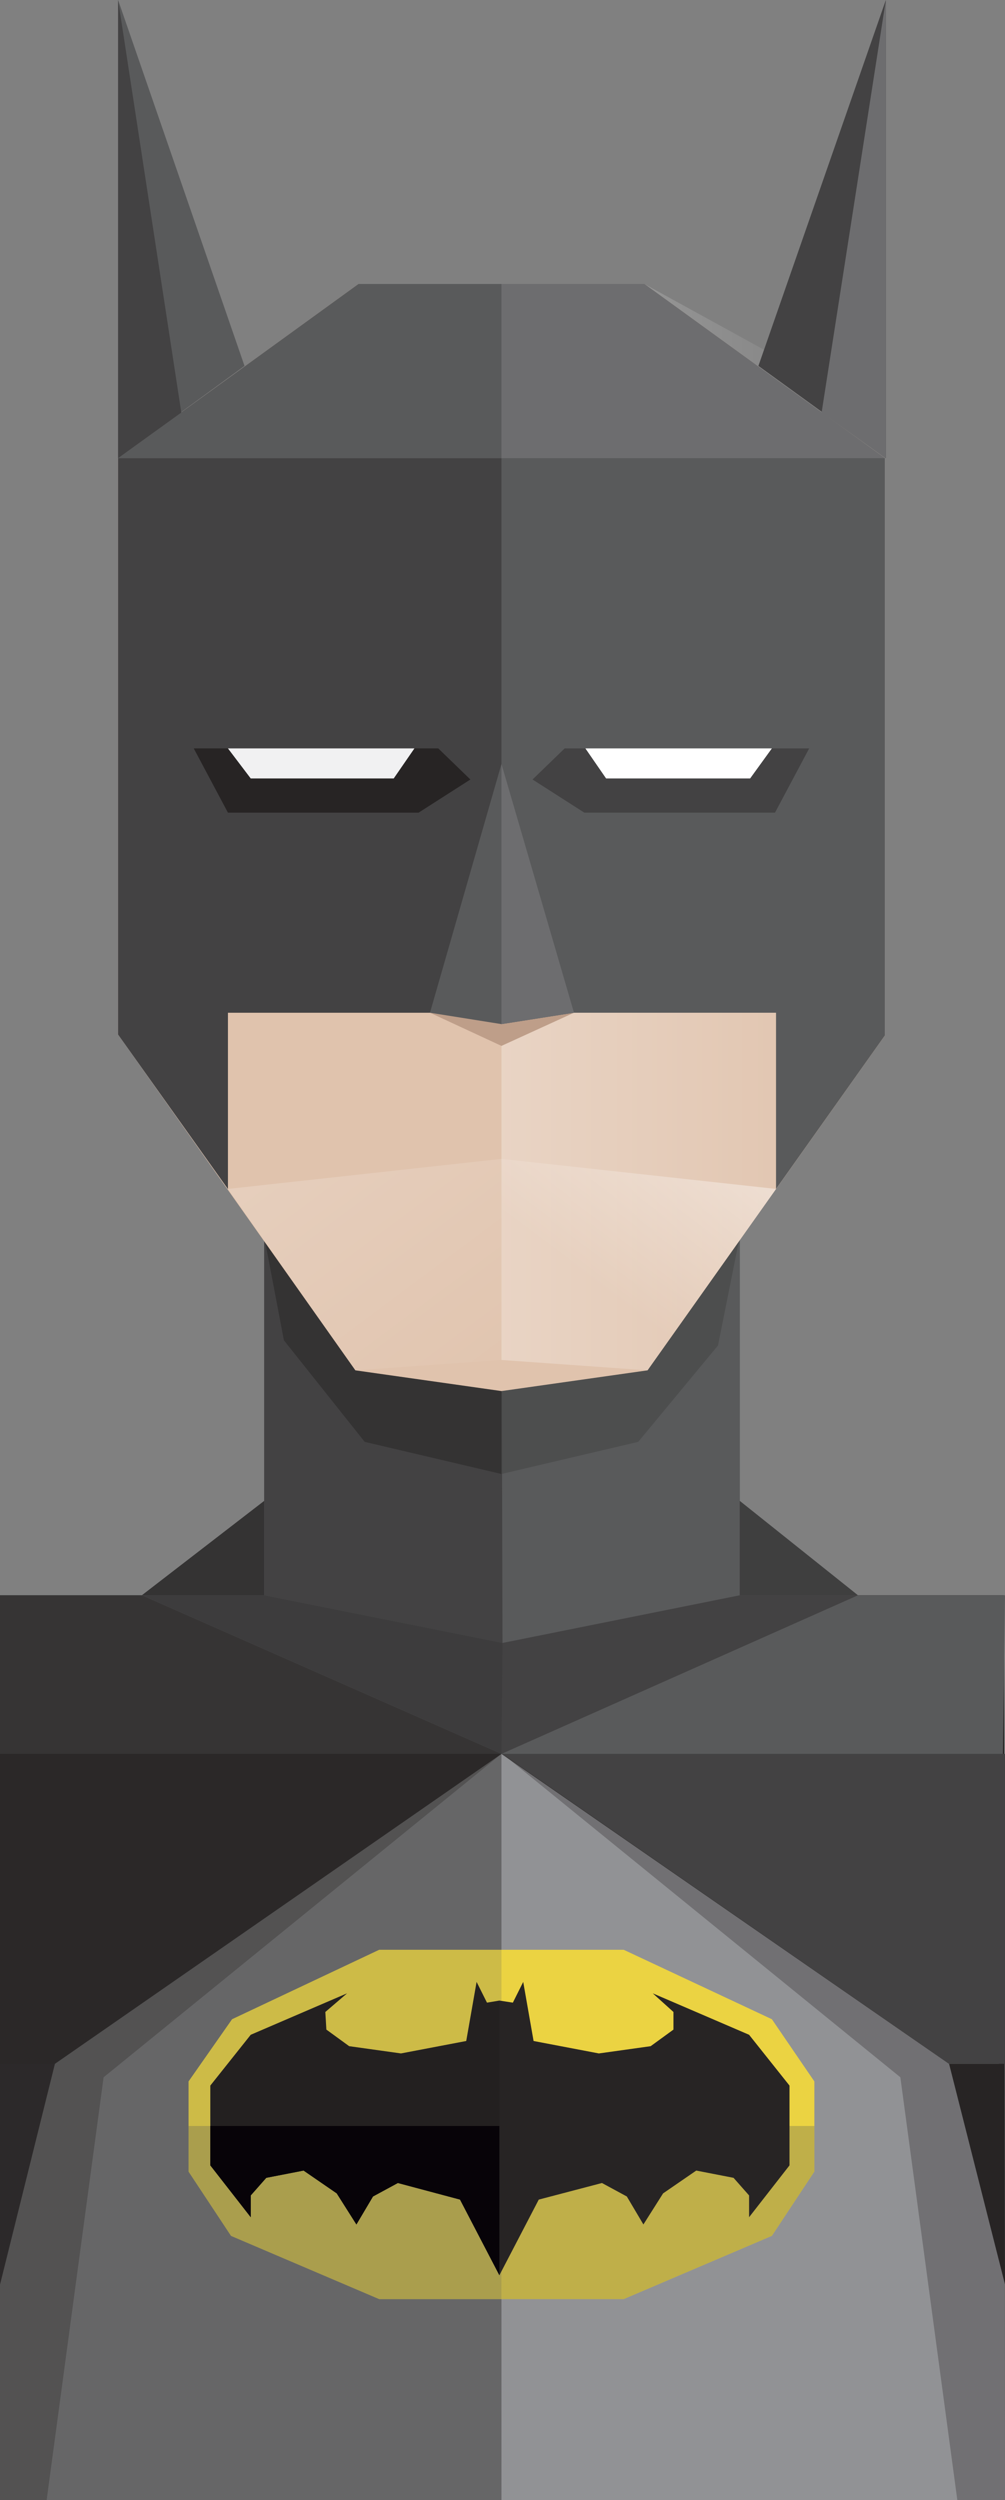 <?xml version="1.0" encoding="utf-8"?>
<!-- Generator: Adobe Illustrator 22.0.1, SVG Export Plug-In . SVG Version: 6.00 Build 0)  -->
<svg version="1.1" id="Capa_1" xmlns="http://www.w3.org/2000/svg" xmlns:xlink="http://www.w3.org/1999/xlink" x="0px" y="0px"
	 viewBox="0 0 97 241.2" style="enable-background:new 0 0 97 241.2;" xml:space="preserve">
<rect x="0" y="0" width="97" height="241.2" fill="#808080" stroke="none"/>
<style type="text/css">
	.st0{fill:#919295;}
	.st1{opacity:0.4;fill:#272424;}
	.st2{fill:#434243;}
	.st3{opacity:0.5;fill:#272424;}
	.st4{fill:#595A5B;}
	.st5{opacity:0.5;fill:#434243;}
	.st6{opacity:0.2;fill:#272424;}
	.st7{fill:#E0C3AD;}
	.st8{fill:url(#SVGID_1_);}
	.st9{fill:#BE9E89;}
	.st10{fill:#CDA9A1;}
	.st11{fill:url(#SVGID_2_);}
	.st12{fill:url(#SVGID_3_);}
	.st13{fill:url(#SVGID_4_);}
	.st14{fill:#6D6D6F;}
	.st15{fill:#272424;}
	.st16{fill:#FFFFFF;}
	.st17{fill:#F1F1F2;}
	.st18{fill:#EBD342;}
	.st19{opacity:0.2;fill:#595A5B;}
	.st20{opacity:0.3;fill:#595A5B;}
	.st21{opacity:0.1;fill:#070308;}
	.st22{fill:#070308;}
	.st23{opacity:0.7;fill:#272424;}
	.st24{opacity:0.3;fill:#272424;}
</style>
<g id="Batman">
	<g id="chest_1_">
		<polygon class="st0" points="97,241.2 0,241.2 0,153.9 96.9,153.9 		"/>
		<polygon class="st1" points="48.4,153.9 0,153.9 0,241.2 48.4,241.2 		"/>
	</g>
	<g id="neck_1_">
		<polygon class="st2" points="82.8,153.9 71.4,144.8 71.4,119.3 48.4,119.3 25.5,119.3 25.5,144.8 13.7,153.9 48.4,169.2 
			48.4,168.8 48.4,169.2 		"/>
		<polygon class="st2" points="25.5,144.8 13.7,153.9 25.5,153.9 		"/>
		<polygon class="st3" points="25.5,144.8 13.7,153.9 25.5,153.9 		"/>
		<polygon class="st2" points="71.4,153.9 48.5,158.5 48.4,169.2 82.8,153.9 		"/>
		<polygon class="st4" points="71.4,153.9 48.5,158.5 25.5,153.9 25.5,119.3 71.4,119.3 		"/>
		<polygon class="st2" points="48.5,158.5 25.5,153.9 25.5,119.3 48.4,119.3 		"/>
		<polygon class="st3" points="48.4,119.3 25.5,119.3 27.4,129.3 35.2,139.1 48.4,142.2 		"/>
		<polygon class="st5" points="48.4,142.2 61.6,139.1 69.3,129.8 71.4,119.3 48.4,119.3 		"/>
		<polygon class="st2" points="48.5,158.5 25.5,153.9 13.7,153.9 48.4,169.2 		"/>
		<polygon class="st6" points="48.5,158.5 25.5,153.9 13.7,153.9 48.4,169.2 		"/>
		<polygon class="st4" points="71.4,144.8 71.4,153.9 82.8,153.9 		"/>
		<polygon class="st3" points="71.4,144.8 71.4,153.9 82.8,153.9 		"/>
	</g>
	<g id="face_1_">
		<polygon class="st7" points="62.2,27.4 48.4,27.4 34.6,27.4 11.4,44.2 11.4,99.8 34.3,132.2 48.4,134.2 62.5,132.2 85.4,99.9 
			85.4,44.2 		"/>
		<linearGradient id="SVGID_1_" gradientUnits="userSpaceOnUse" x1="-41.072" y1="79.778" x2="83.122" y2="79.778">
			<stop  offset="0" style="stop-color:#FFFFFF"/>
			<stop  offset="1" style="stop-color:#FFFFFF;stop-opacity:0"/>
		</linearGradient>
		<polygon class="st8" points="48.4,131.2 62.5,132.2 85.4,99.9 85.5,40.2 62.2,27.4 48.4,27.4 		"/>
		<polygon class="st9" points="41.5,97.7 48.4,100.9 55.4,97.7 		"/>
		<polygon class="st10" points="54.4,97.7 48.4,98.8 42.5,97.7 44.7,65.7 52.1,65.7 		"/>
		<linearGradient id="SVGID_2_" gradientUnits="userSpaceOnUse" x1="33.991" y1="82.272" x2="58.372" y2="82.272">
			<stop  offset="0" style="stop-color:#FFFFFF"/>
			<stop  offset="1" style="stop-color:#FFFFFF;stop-opacity:0"/>
		</linearGradient>
		<polygon class="st11" points="48.4,65.7 52.1,65.7 53.2,79.7 54.4,97.7 48.4,98.8 		"/>
		<linearGradient id="SVGID_3_" gradientUnits="userSpaceOnUse" x1="-58.555" y1="-11.796" x2="51.888" y2="136.086">
			<stop  offset="0" style="stop-color:#FFFFFF"/>
			<stop  offset="1" style="stop-color:#FFFFFF;stop-opacity:0"/>
		</linearGradient>
		<polygon class="st12" points="22,114.7 34.3,132.2 48.4,131.2 48.4,111.8 		"/>
		
			<linearGradient id="SVGID_4_" gradientUnits="userSpaceOnUse" x1="3570.668" y1="87.025" x2="3596.961" y2="122.231" gradientTransform="matrix(-1 0 0 1 3652.238 0)">
			<stop  offset="0" style="stop-color:#FFFFFF"/>
			<stop  offset="1" style="stop-color:#FFFFFF;stop-opacity:0"/>
		</linearGradient>
		<polygon class="st13" points="74.9,114.7 62.5,132.2 48.4,131.2 48.4,111.8 		"/>
	</g>
	<g id="mask_1_">
		<polygon class="st4" points="62.2,27.4 48.4,27.4 34.6,27.4 11.4,44.2 11.4,99.8 22,114.7 22,97.7 41.5,97.7 48.4,98.8 55.4,97.7 
			74.9,97.7 74.9,114.7 85.4,99.9 85.4,44.2 		"/>
		<polygon class="st2" points="48.4,44.2 11.4,44.2 11.4,99.8 22,114.7 22,97.7 41.5,97.7 48.4,73.7 		"/>
		<polygon class="st4" points="11.4,44.2 34.6,27.4 48.4,27.4 48.4,44.2 		"/>
		<polygon class="st14" points="85.4,44.2 62.2,27.4 48.4,27.4 48.4,44.2 		"/>
		<polygon class="st14" points="48.4,98.8 48.4,73.7 55.4,97.7 		"/>
		<g>
			<polygon class="st4" points="11.4,44.2 11.4,0 23.6,35.3 			"/>
			<polygon class="st2" points="11.4,44.2 11.4,0 17.5,39.8 			"/>
		</g>
		<g>
			<polygon class="st2" points="85.5,44.2 85.5,0 73.2,35.3 			"/>
			<polygon class="st14" points="85.5,44.2 85.5,0 79.3,39.8 			"/>
		</g>
	</g>
	<g id="eyes_1_">
		<polygon class="st15" points="18.7,72.2 42.3,72.2 45.4,75.2 40.4,78.4 22,78.4 		"/>
		<polygon class="st2" points="78.1,72.2 54.5,72.2 51.4,75.2 56.4,78.4 74.8,78.4 		"/>
		<polygon class="st16" points="74.5,72.2 56.5,72.2 58.5,75.1 72.4,75.1 		"/>
		<polygon class="st17" points="22,72.2 40,72.2 38,75.1 24.2,75.1 		"/>
	</g>
	<g id="symbol">
		<polygon class="st18" points="74.5,194.8 60.2,188.1 48.4,188.1 36.6,188.1 22.4,194.8 18.2,200.8 18.2,209.5 22.3,215.7 
			36.6,221.8 48.4,221.8 60.2,221.8 74.5,215.7 78.6,209.5 78.6,200.8 		"/>
		<polygon class="st19" points="48.4,188.1 36.6,188.1 22.4,194.8 18.2,200.8 18.2,209.5 22.3,215.7 36.6,221.8 48.4,221.8 		"/>
		<polygon class="st20" points="18.2,205.1 18.2,209.5 22.3,215.7 36.6,221.8 48.4,221.8 48.4,205.1 		"/>
		<polygon class="st20" points="78.6,205.1 78.6,209.5 74.5,215.7 60.2,221.8 48.4,221.8 48.4,205.1 		"/>
		<polygon class="st15" points="72.3,196.3 63,192.3 65,194.1 65,195.8 62.8,197.4 57.8,198.1 51.5,196.9 50.5,191.2 49.5,193.2 
			48.2,193 48.2,193 48.2,193 48.2,193 48.2,193 47,193.2 46,191.2 45,196.9 38.7,198.1 33.7,197.4 31.5,195.8 31.4,194.1 
			33.5,192.3 24.2,196.3 20.3,201.2 20.3,205.1 20.3,208.9 24.2,213.9 24.2,211.8 25.7,210.1 29.3,209.4 32.5,211.6 34.4,214.6 
			36,211.9 38.4,210.6 44.4,212.2 48.2,219.5 48.2,219.5 48.2,219.5 48.2,219.5 48.2,219.5 52,212.2 58.1,210.6 60.5,211.9 
			62.1,214.6 64,211.6 67.2,209.4 70.8,210.1 72.3,211.8 72.3,213.9 76.2,208.9 76.2,205.1 76.2,201.2 		"/>
		<polygon class="st21" points="48.2,193 47,193.2 46,191.2 45,196.9 38.7,198.1 33.7,197.4 31.5,195.8 31.4,194.1 33.5,192.3 
			24.2,196.3 20.3,201.2 20.3,205.1 20.3,208.9 24.2,213.9 24.2,211.8 25.7,210.1 29.3,209.4 32.5,211.6 34.4,214.6 36,211.9 
			38.4,210.6 44.4,212.2 48.2,219.5 48.2,205.2 		"/>
		<polygon class="st22" points="20.3,205.1 20.3,208.9 24.2,213.9 24.2,211.8 25.7,210.1 29.3,209.4 32.5,211.6 34.4,214.6 
			36,211.9 38.4,210.6 44.4,212.2 48.2,219.5 48.2,205.1 		"/>
	</g>
	<g id="cape">
		<polygon class="st4" points="48.4,169.2 5.3,199.1 0,199.1 0,153.9 13.7,153.9 		"/>
		<polygon class="st23" points="48.4,169.2 5.3,199.1 0,220.4 0,153.9 13.7,153.9 		"/>
		<polygon class="st23" points="48.4,169.2 5.3,199.1 0,220.4 0,169.2 		"/>
		<polygon class="st15" points="48.4,169.2 91.6,199.1 97,220.4 96.9,153.9 82.8,153.9 		"/>
		<polygon class="st4" points="48.4,169.2 91.6,199.1 96.4,199.1 97,153.9 82.8,153.9 		"/>
		<polygon class="st2" points="48.4,169.2 91.6,199.1 97,199.1 97,169.2 80.1,169.2 		"/>
		<polygon class="st24" points="48.4,169.2 5.3,199.1 0,220.4 0,241.2 4.5,241.2 10,200.4 		"/>
		<polygon class="st24" points="48.5,169.2 91.6,199.1 97,220.4 97,241.2 92.4,241.2 86.9,200.4 		"/>
	</g>
</g>
</svg>
